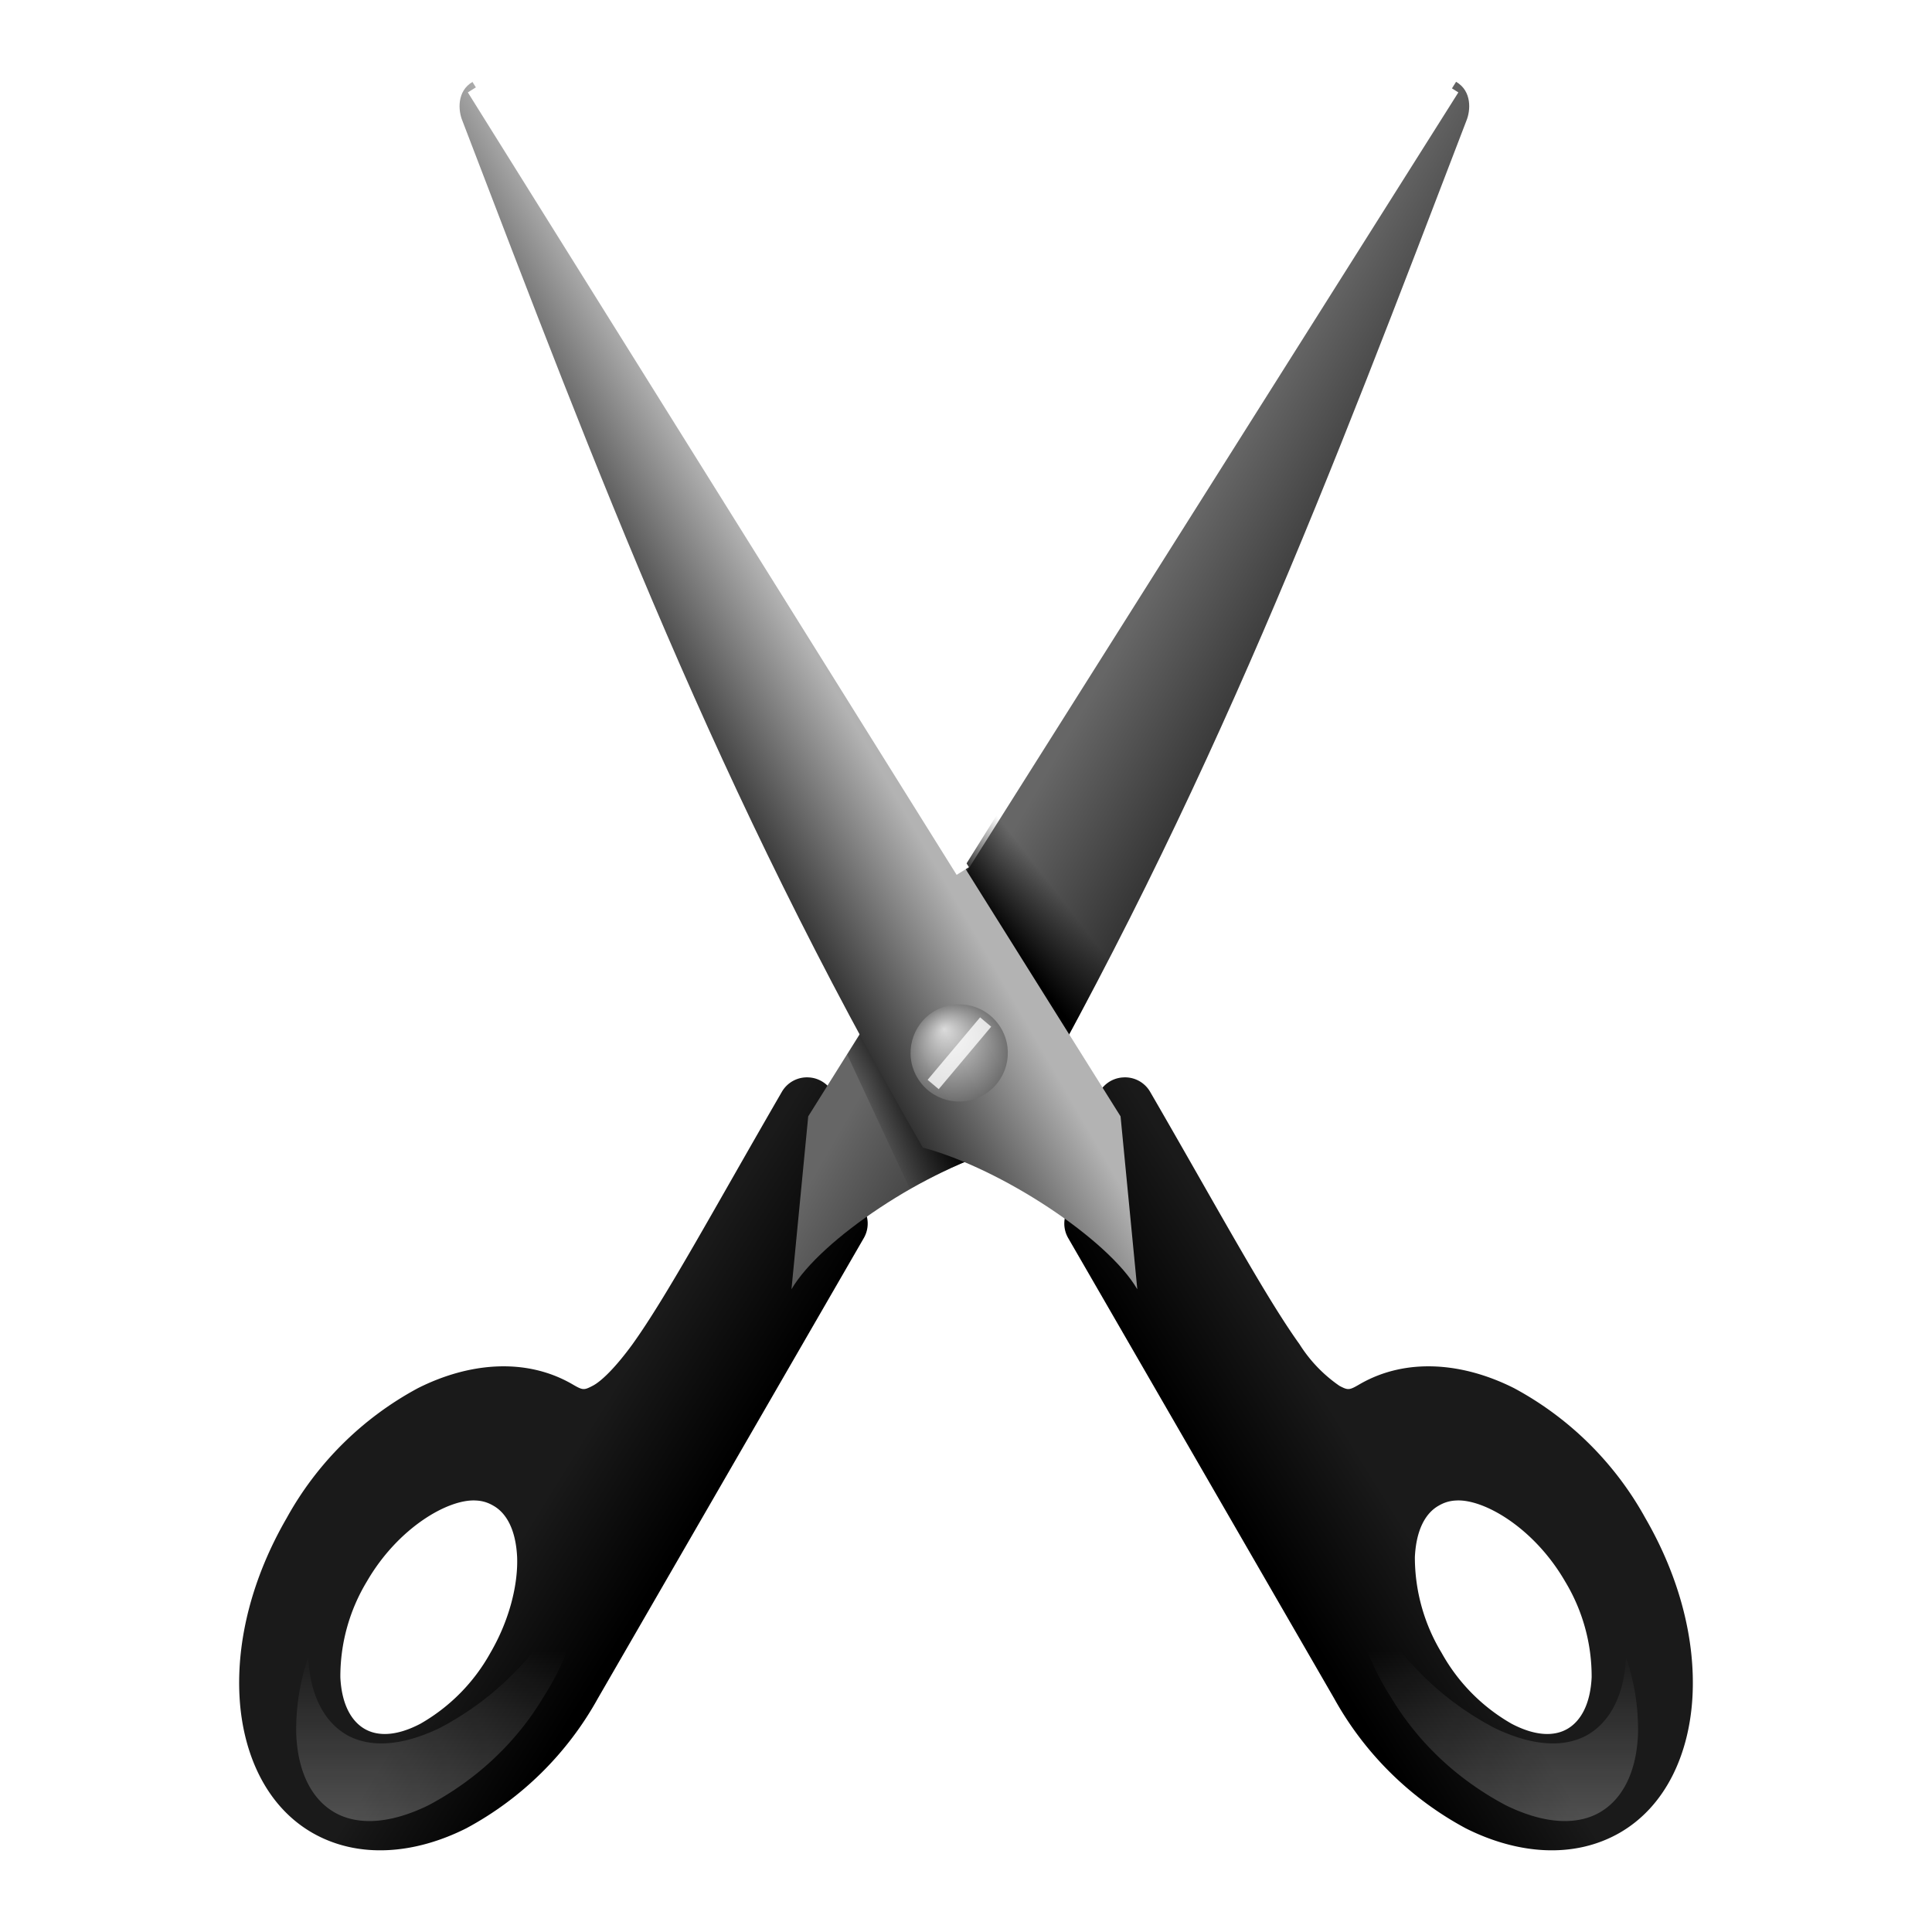<svg xmlns="http://www.w3.org/2000/svg" xmlns:xlink="http://www.w3.org/1999/xlink" width="64" height="64" version="1" viewBox="0 0 60 60"><defs><linearGradient id="g"><stop offset="0" stop-color="#00f"/><stop offset="1" stop-color="#0ff"/></linearGradient><linearGradient id="f"><stop offset="0"/><stop offset="1" stop-color="#333"/></linearGradient><linearGradient id="a"><stop offset="0" stop-color="#5f4721"/><stop offset="1" stop-color="#dab475"/></linearGradient><linearGradient id="d"><stop offset="0" stop-color="#fff"/><stop offset="1" stop-color="#fff" stop-opacity="0"/></linearGradient><linearGradient id="b"><stop offset="0" stop-color="#252525"/><stop offset=".5" stop-color="#252525"/><stop offset=".75" stop-color="#252525"/><stop offset="1"/></linearGradient><linearGradient id="c"><stop offset="0" stop-color="#2d2d2d"/><stop offset=".5"/><stop offset="1"/></linearGradient><linearGradient id="e"><stop offset="0" stop-color="#fff"/><stop offset="1" stop-color="#252525" stop-opacity="0"/></linearGradient><linearGradient id="h"><stop offset="0"/><stop offset="1" stop-opacity="0"/></linearGradient><linearGradient xlink:href="#d" id="v" gradientUnits="userSpaceOnUse" x1="24.64" y1="118.54" x2="24.64" y2="110.8"/><filter id="u"><feGaussianBlur stdDeviation=".42"/></filter><radialGradient xlink:href="#i" id="s" cx="66" cy="54" fx="66.5" fy="53.14" r="2" gradientUnits="userSpaceOnUse" gradientTransform="matrix(.778 -.449 .449 .777 -66.19 30.9)"/><linearGradient id="i"><stop offset="0" stop-color="#dfdfdf"/><stop offset="1" stop-color="#606060"/></linearGradient><linearGradient xlink:href="#j" id="r" gradientUnits="userSpaceOnUse" x1="62.65" y1="53.75" x2="52.07" y2="53.75" gradientTransform="matrix(.386 -.223 .223 .386 -9.27 16.35)"/><linearGradient id="j"><stop offset="0" stop-color="#b3b3b3"/><stop offset="1" stop-color="#333"/></linearGradient><linearGradient gradientTransform="translate(.77 1.67) scale(.454)" xlink:href="#h" id="q" x1="67.81" y1="61.54" x2="71.57" y2="58.62" gradientUnits="userSpaceOnUse"/><linearGradient xlink:href="#h" id="p" x1="61.91" y1="72.46" x2="59.72" y2="73.71" gradientUnits="userSpaceOnUse" gradientTransform="matrix(.841 0 0 .841 -22.88 -26.47)"/><linearGradient xlink:href="#k" id="o" gradientUnits="userSpaceOnUse" gradientTransform="matrix(-.386 -.223 -.223 .386 69.16 16.35)" x1="62.65" y1="53.75" x2="52.07" y2="53.75"/><linearGradient id="k"><stop offset="0" stop-color="#666"/><stop offset="1" stop-color="#333"/></linearGradient><linearGradient xlink:href="#l" id="n" gradientUnits="userSpaceOnUse" gradientTransform="matrix(.386 -.223 .223 .386 -9.12 15.58)" x1="66.41" y1="111.1" x2="56.77" y2="111.4"/><linearGradient id="l"><stop offset="0" stop-color="#1a1a1a"/><stop offset="1"/></linearGradient><linearGradient xlink:href="#l" id="m" gradientUnits="userSpaceOnUse" gradientTransform="matrix(-.386 -.223 -.223 .386 69.12 15.58)" x1="66.41" y1="111.1" x2="56.77" y2="111.4"/><linearGradient xlink:href="#d" id="t" gradientUnits="userSpaceOnUse" x1="24.64" y1="118.54" x2="24.64" y2="110.8"/></defs><path d="M25.12 33.46c.38.02.72.29.82.66l.98 3.66a.9.9 0 0 1-.1.68l-8.25 14.28a10.17 10.17 0 0 1-4.09 4.04c-1.57.79-3.33.97-4.78.14-1.44-.83-2.16-2.46-2.26-4.21-.1-1.76.39-3.71 1.46-5.56a10.14 10.14 0 0 1 4.08-4.04c1.57-.79 3.33-.96 4.78-.13.34.2.37.2.64.06.26-.13.7-.55 1.24-1.29 1.07-1.49 2.51-4.16 4.64-7.84a.9.9 0 0 1 .84-.45zM14.79 46.6c-.86-.06-2.43.84-3.4 2.52a5.7 5.7 0 0 0-.82 2.97c.04.84.34 1.36.75 1.6s1 .23 1.74-.16a5.74 5.74 0 0 0 2.17-2.2c.6-1.03.86-2.13.83-2.97-.04-.85-.33-1.37-.74-1.6-.17-.1-.34-.15-.53-.16z" fill="url(#m)" fill-rule="evenodd"/><path d="M34.88 33.46a.9.9 0 0 0-.82.66l-.98 3.66a.9.9 0 0 0 .1.68l8.25 14.28a10.17 10.17 0 0 0 4.09 4.04c1.57.79 3.33.97 4.78.14 1.44-.83 2.16-2.46 2.26-4.21.1-1.76-.39-3.71-1.46-5.56a10.14 10.14 0 0 0-4.08-4.04c-1.57-.79-3.33-.96-4.78-.13-.34.2-.37.2-.64.06a4.44 4.44 0 0 1-1.24-1.29c-1.07-1.49-2.51-4.16-4.64-7.84a.9.9 0 0 0-.84-.45zM45.21 46.6c.86-.06 2.43.84 3.4 2.52a5.7 5.7 0 0 1 .82 2.97c-.04.84-.34 1.36-.75 1.6s-1 .23-1.74-.16a5.74 5.74 0 0 1-2.17-2.2 5.74 5.74 0 0 1-.83-2.97c.04-.85.33-1.37.74-1.6.17-.1.34-.15.53-.16z" fill="url(#n)" fill-rule="evenodd"/><path d="M45.22 2.54L25.1 34.67l-.52 5.37c.9-1.55 4.22-3.75 6.66-4.4 6.39-11.06 10.1-20.93 14.3-31.89.13-.31.18-.92-.32-1.21z" fill="url(#o)" fill-rule="evenodd"/><path d="M45.1 2.75L28.77 28.63" fill="none" stroke="#fff" stroke-width=".45"/><path d="M27.88 31.46l-.92.25-.65 1.04 1.95 4.18c.83-.47 1.7-.88 2.5-1.15z" fill="url(#p)" fill-rule="evenodd"/><path d="M31.25 24.84l-3.71 5.94 3.26 4.99c.15-.05.3-.1.44-.13 1.16-2.01 2.23-3.98 3.23-5.93z" fill="url(#q)" fill-rule="evenodd"/><path d="M14.67 2.54L34.8 34.67l.52 5.37c-.9-1.55-4.22-3.75-6.66-4.4-6.39-11.06-10.1-20.93-14.3-31.89-.13-.31-.18-.92.32-1.21z" fill="url(#r)" fill-rule="evenodd"/><path d="M14.72 2.75l15.18 24.3" fill="none" stroke="#fff" stroke-width=".45"/><ellipse ry="1.51" rx="1.51" cy="43.21" cx="9.44" transform="rotate(-29.98) skewX(.03)" opacity=".96" fill="url(#s)" fill-rule="evenodd"/><path d="M33.19 106.44c-.3 1-.73 2.02-1.31 3.03a12.64 12.64 0 0 1-4.79 4.84c-1.65.86-2.93.87-3.84.35-.9-.53-1.58-1.68-1.66-3.53a10.7 10.7 0 0 0-.5 3.5c.08 1.85.75 3 1.66 3.53.9.52 2.2.51 3.84-.35a12.64 12.64 0 0 0 4.79-4.84 12.66 12.66 0 0 0 1.8-6.53z" transform="matrix(.744 0 0 .689 -6.49 -25.1)" opacity=".49" fill="url(#t)" fill-rule="evenodd" filter="url(#u)"/><path transform="matrix(-.744 0 0 .689 66.56 -25.1)" d="M33.19 106.44c-.3 1-.73 2.02-1.31 3.03a12.64 12.64 0 0 1-4.79 4.84c-1.65.86-2.93.87-3.84.35-.9-.53-1.58-1.68-1.66-3.53a10.7 10.7 0 0 0-.5 3.5c.08 1.85.75 3 1.66 3.53.9.52 2.2.51 3.84-.35a12.64 12.64 0 0 0 4.79-4.84 12.66 12.66 0 0 0 1.8-6.53z" opacity=".49" fill="url(#v)" fill-rule="evenodd" filter="url(#u)"/><path d="M30.61 31.74l-1.63 1.94" opacity=".78" fill="none" stroke="#fff" stroke-width=".45"/></svg>
